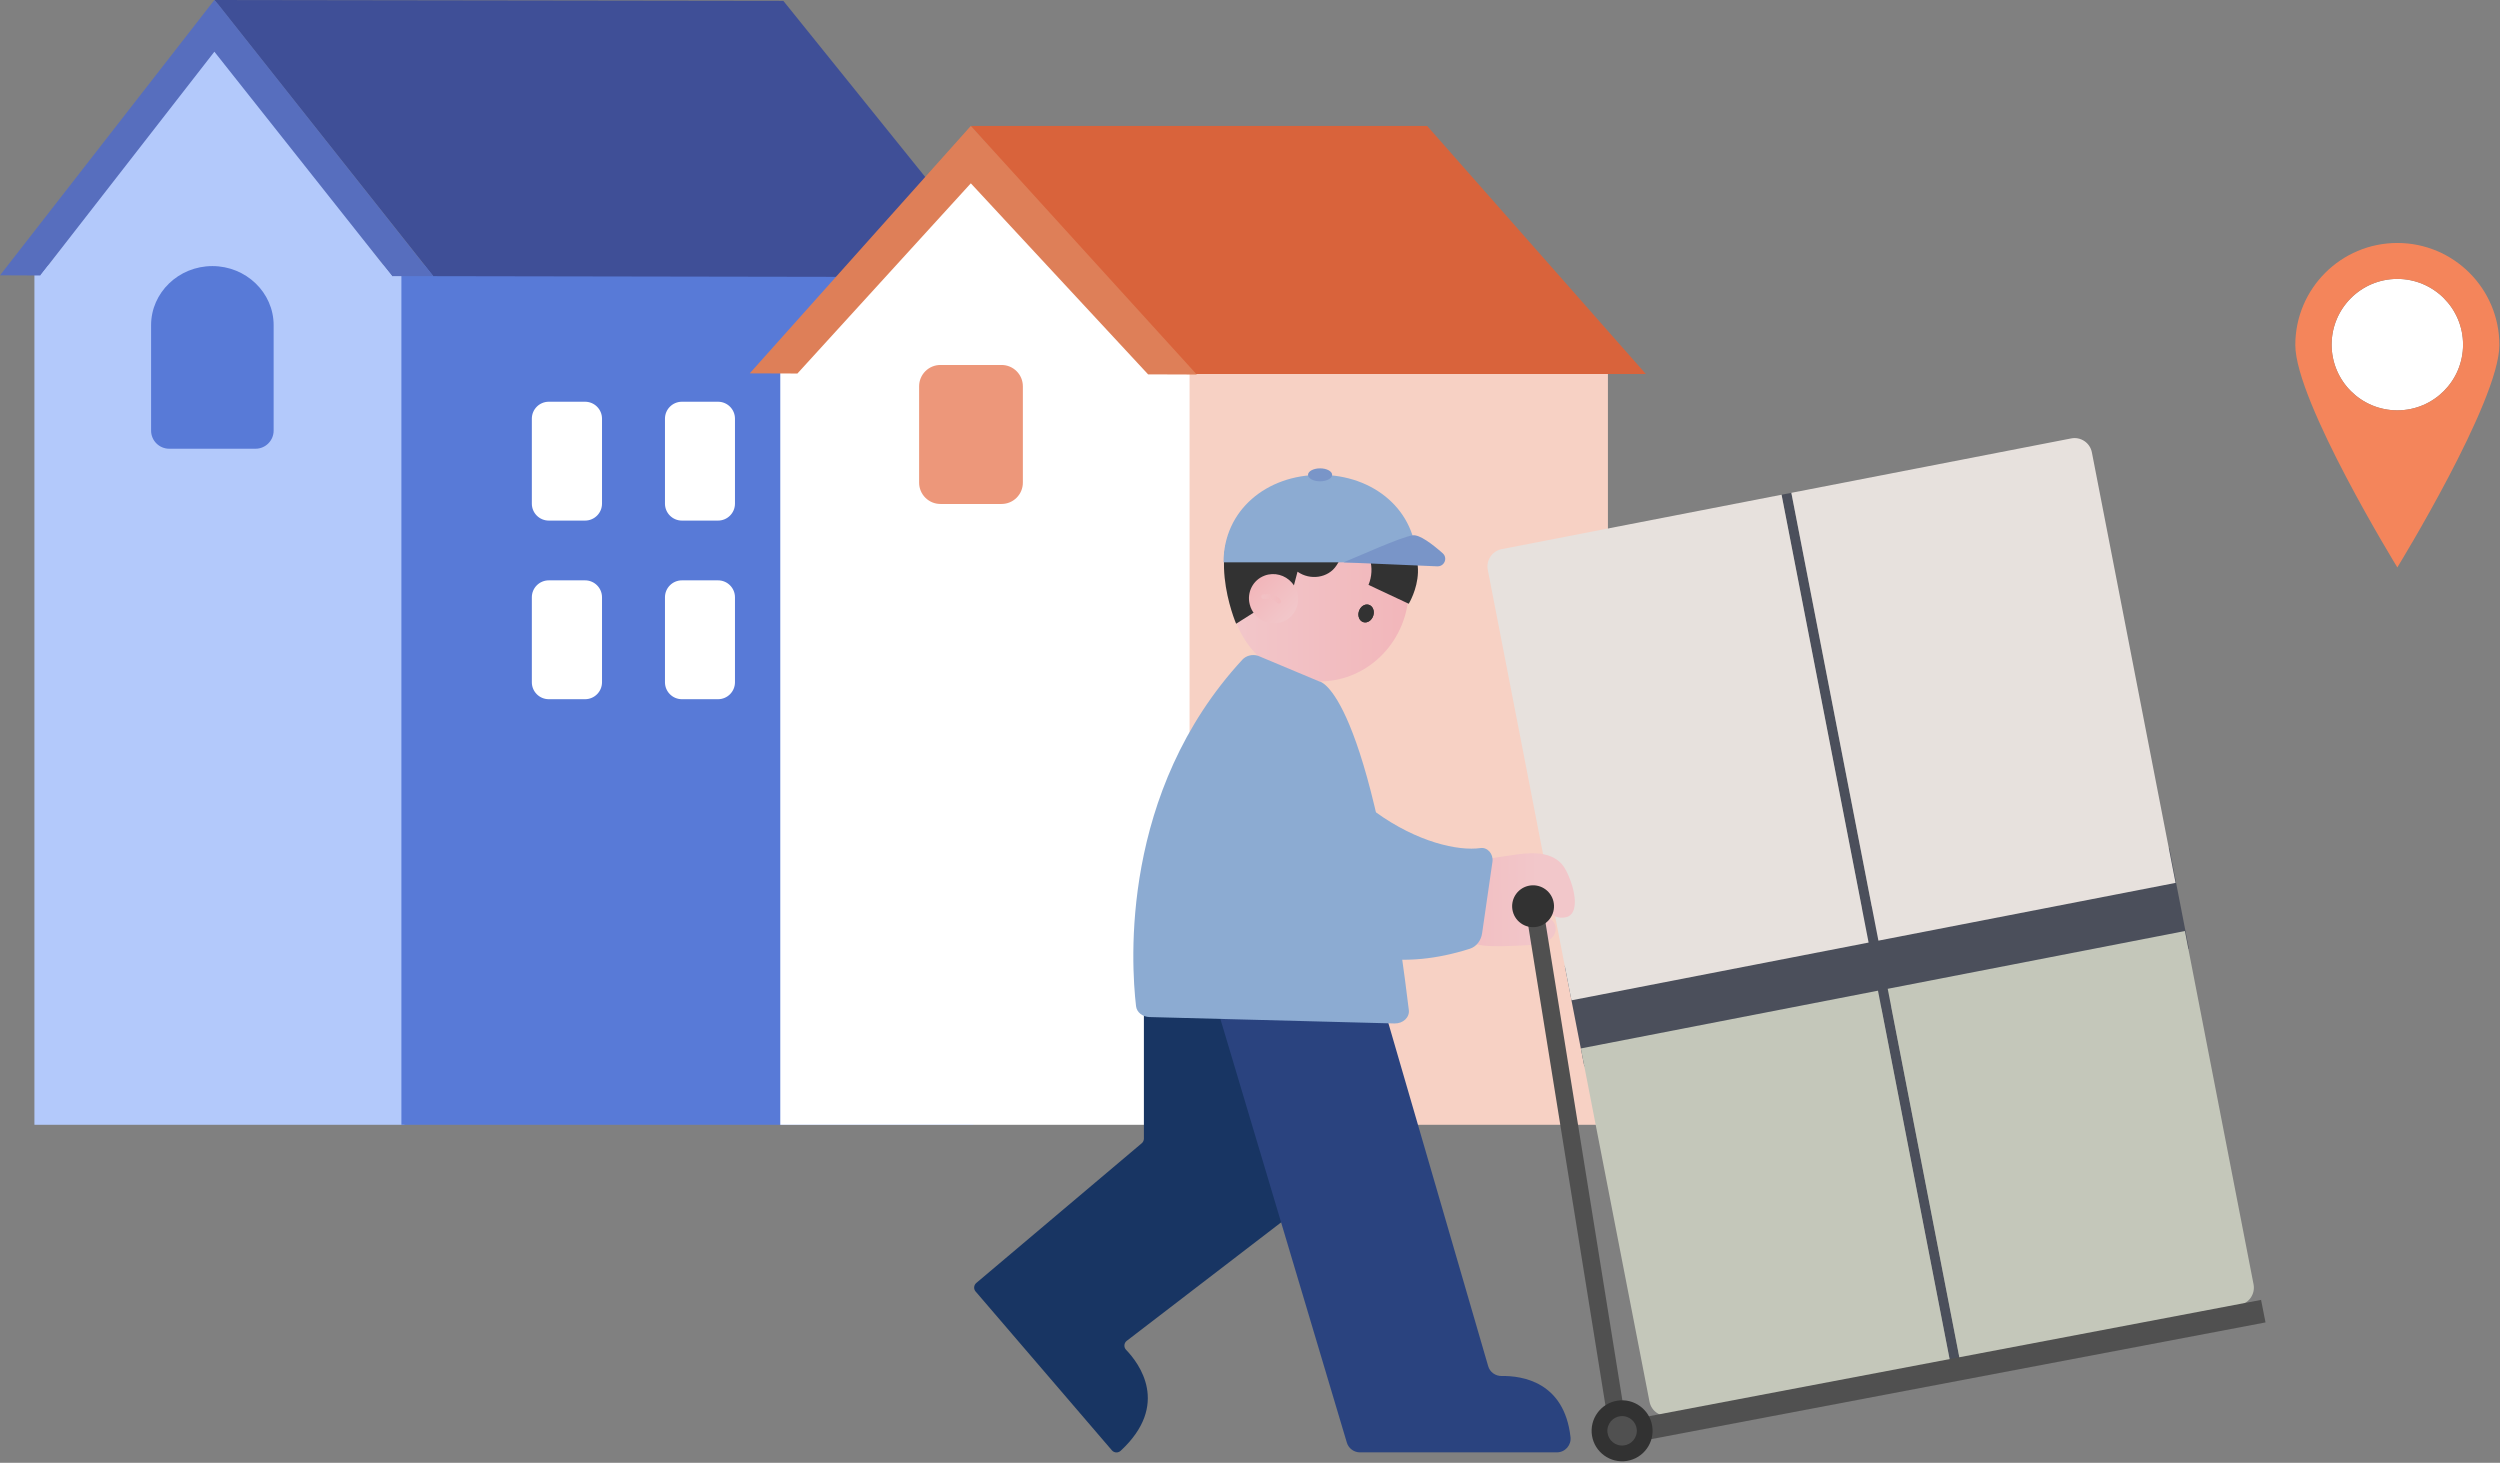 <svg width="793" height="464" viewBox="0 0 793 464" fill="none" xmlns="http://www.w3.org/2000/svg">
<rect x="0" y="0" width="793" height="464" fill="#808080" stroke="none"/>
<path d="M128.283 84.189H10.918V356.781H128.283V84.189Z" fill="#B3C9FB"/>
<path d="M308.75 84.189H127.324V356.781H308.75V84.189Z" fill="#587AD7"/>
<path d="M248.469 0.266L68.002 0L137.441 87.598L292.774 87.864L319.08 87.917L248.469 0.266Z" fill="#3F4F97"/>
<path d="M124.394 87.598H137.44L69.279 1.438L68.001 0L0 87.331L12.78 87.385L68.001 18.052L124.394 87.598Z" fill="#576EBE"/>
<path d="M124.395 87.598L68.002 16.401L12.781 87.385L68.641 87.491L124.395 87.598Z" fill="#B3C9FB"/>
<path d="M81.048 142.339C84.243 142.339 86.799 139.73 86.799 136.588V103.147C86.799 92.816 78.066 84.402 67.362 84.402C56.659 84.402 47.926 92.816 47.926 103.147V136.588C47.926 139.783 50.535 142.339 53.677 142.339H81.048Z" fill="#587AD7"/>
<path d="M270.09 127.43H258.587C255.617 127.43 253.209 129.838 253.209 132.808V159.753C253.209 162.723 255.617 165.131 258.587 165.131H270.09C273.06 165.131 275.468 162.723 275.468 159.753V132.808C275.468 129.838 273.06 127.43 270.09 127.43Z" fill="white"/>
<path d="M227.755 127.43H216.306C213.336 127.43 210.928 129.838 210.928 132.808V159.753C210.928 162.723 213.336 165.131 216.306 165.131H227.755C230.725 165.131 233.133 162.723 233.133 159.753V132.808C233.133 129.838 230.725 127.43 227.755 127.43Z" fill="white"/>
<path d="M185.58 127.43H174.078C171.107 127.43 168.699 129.838 168.699 132.808V159.753C168.699 162.723 171.107 165.131 174.078 165.131H185.58C188.55 165.131 190.958 162.723 190.958 159.753V132.808C190.958 129.838 188.55 127.43 185.58 127.43Z" fill="white"/>
<path d="M270.089 184.087H258.587C255.617 184.087 253.209 186.495 253.209 189.465V216.41C253.209 219.381 255.617 221.789 258.587 221.789H270.089C273.06 221.789 275.468 219.381 275.468 216.41V189.465C275.468 186.495 273.06 184.087 270.089 184.087Z" fill="white"/>
<path d="M227.755 184.087H216.306C213.336 184.087 210.928 186.495 210.928 189.465V216.41C210.928 219.381 213.336 221.789 216.306 221.789H227.755C230.725 221.789 233.133 219.381 233.133 216.41V189.465C233.133 186.495 230.725 184.087 227.755 184.087Z" fill="white"/>
<path d="M185.58 184.087H174.077C171.107 184.087 168.699 186.495 168.699 189.465V216.41C168.699 219.381 171.107 221.789 174.077 221.789H185.58C188.55 221.789 190.958 219.381 190.958 216.41V189.465C190.958 186.495 188.55 184.087 185.58 184.087Z" fill="white"/>
<path d="M510.03 108.631H370.567V356.78H510.03V108.631Z" fill="#F7D1C4"/>
<path d="M377.33 356.782H247.504V114.224L307.092 51.761L377.33 110.496V356.782Z" fill="white"/>
<path d="M522.066 118.642H377.277L307.891 39.938H452.68L522.066 118.642Z" fill="#D9633B"/>
<path d="M317.689 115.768H298.306C294.571 115.768 291.543 118.795 291.543 122.53V153.096C291.543 156.831 294.571 159.859 298.306 159.859H317.689C321.424 159.859 324.452 156.831 324.452 153.096V122.53C324.452 118.795 321.424 115.768 317.689 115.768Z" fill="#ED977A"/>
<path d="M364.177 118.749L379.62 118.802L307.944 39.938L237.813 118.429L252.936 118.482L307.944 58.149L364.177 118.749Z" fill="#DE7F58"/>
<g clip-path="url(#clip0_73_3354)">
<path d="M760.435 88.471C771.948 88.471 781.281 97.803 781.281 109.317C781.281 120.83 771.948 130.16 760.435 130.16C748.921 130.16 739.592 120.827 739.592 109.317C739.592 97.806 748.924 88.471 760.435 88.471Z" fill="white"/>
<path d="M760.434 77.072C778.308 77.072 792.8 91.564 792.8 109.437C792.8 127.311 760.434 179.976 760.434 179.976C760.434 179.976 728.072 127.311 728.072 109.437C728.072 91.564 742.561 77.072 760.434 77.072ZM781.28 109.316C781.28 97.803 771.948 88.47 760.434 88.47C748.921 88.47 739.591 97.803 739.591 109.316C739.591 120.829 748.924 130.159 760.434 130.159C771.945 130.159 781.28 120.827 781.28 109.316Z" fill="#F4855B"/>
</g>
<path d="M688.126 269.069L496.34 306.349L502.539 338.237L694.325 300.958L688.126 269.069Z" fill="#4B4F5B"/>
<path d="M568.203 156.325L565.108 156.927L618.536 431.789L621.631 431.188L568.203 156.325Z" fill="#4B4F5B"/>
<path d="M476.347 174.184L565.111 156.93L592.723 298.981L498.469 317.302L471.925 180.74C471.335 177.708 473.315 174.773 476.347 174.184Z" fill="#E7E1DD"/>
<path d="M568.214 156.322L656.995 139.065C660.018 138.477 662.953 140.457 663.541 143.481L690.087 280.05L595.834 298.371L568.222 156.321L568.214 156.322Z" fill="#E7E1DD"/>
<path d="M501.442 332.565L595.696 314.244L618.543 431.786L529.779 449.04C526.747 449.63 523.812 447.65 523.223 444.618L501.442 332.565Z" fill="#C4C7BA"/>
<path d="M598.792 313.647L693.046 295.326L714.828 407.387C715.416 410.41 713.436 413.345 710.412 413.933L621.632 431.19L598.784 313.648L598.792 313.647Z" fill="#C4C7BA"/>
<path d="M453.311 278.463C453.563 276.293 454.684 274.944 456.416 274.716C463.909 273.708 479.026 271.278 481.57 270.969C486.357 270.384 493.615 269.921 496.768 276.138C499.922 282.356 501.052 290.191 496.565 290.987C492.087 291.776 490.153 287.972 489.787 285.428C489.307 282.136 482.025 284.014 480.562 285.022C480.367 285.477 480.278 286.338 480.237 287.297C480.14 289.492 482.074 291.223 484.26 290.906C487.454 290.443 492.436 290.142 493.314 293.62C494.046 296.514 491.908 299.375 485.366 299.757C471.386 300.569 467.144 300.293 464.25 297.156C462.958 295.758 461.235 294.831 459.333 294.71L459.008 294.685L454.481 294.425C452.522 294.311 450.954 292.767 450.816 290.808L453.335 278.447H453.319L453.311 278.463Z" fill="url(#paint0_linear_73_3354)"/>
<path d="M418.542 216.158C402.888 216.158 390.201 202.999 390.201 186.769C390.201 170.538 402.888 157.38 418.542 157.38C434.195 157.38 446.882 170.538 446.882 186.769C446.882 202.999 434.195 216.158 418.542 216.158Z" fill="url(#paint1_linear_73_3354)"/>
<path d="M431.042 193.912C430.57 195.432 431.212 196.977 432.472 197.35C433.732 197.724 435.138 196.798 435.609 195.27C436.081 193.75 435.439 192.206 434.179 191.832C432.919 191.458 431.513 192.385 431.042 193.912Z" fill="#323232"/>
<path d="M431.042 193.912C430.57 195.432 431.212 196.977 432.472 197.35C433.732 197.724 435.138 196.798 435.609 195.27C436.081 193.75 435.439 192.206 434.179 191.832C432.919 191.458 431.513 192.385 431.042 193.912Z" fill="#323232"/>
<path d="M446.858 191.507C446.858 191.507 457.822 173.668 437.308 165.597C416.778 157.518 407.236 167.767 405.213 176.504L402.978 182.64L408.911 191.45L411.576 181.34C415.526 184.152 421.313 183.396 423.938 179.357C425.726 176.618 427.514 173.31 428.62 169.856C428.62 169.856 429.156 170.189 429.953 170.782C434.577 174.204 436.268 180.259 434.089 185.526L446.841 191.507H446.866H446.858Z" fill="#323232"/>
<path d="M442.745 172.765C442.745 172.765 446.752 170.067 437.991 164.418C429.229 158.769 406.838 153.357 396.923 160.241C380.79 171.44 392.095 197.846 392.095 197.846L405.107 189.621L410.154 169.774L442.745 172.765Z" fill="#323232"/>
<path d="M401.125 182.583C404.237 181.429 407.635 182.396 409.731 184.769C410.357 185.468 410.877 186.305 411.235 187.216C412.796 191.255 410.812 195.741 406.789 197.229C402.783 198.716 398.256 196.652 396.695 192.612C396.573 192.295 396.467 191.97 396.402 191.661C395.46 187.882 397.435 183.965 401.125 182.591H401.133L401.125 182.583Z" fill="url(#paint2_linear_73_3354)"/>
<g style="mix-blend-mode:multiply" opacity="0.5">
<path d="M405.554 191.475C405.725 191.483 405.903 191.442 406.058 191.336C406.391 191.093 406.464 190.637 406.212 190.304C404.44 187.923 400.864 188.516 400.71 188.549C400.304 188.622 400.027 188.996 400.1 189.402C400.174 189.8 400.564 190.06 400.97 190.003C401.003 190.003 403.782 189.54 405.001 191.182C405.139 191.361 405.335 191.466 405.546 191.483L405.554 191.475Z" fill="url(#paint3_linear_73_3354)"/>
</g>
<path d="M515.437 449.261L509.943 450.138L484.667 293.067L490.161 292.189L515.437 449.261Z" fill="#505050"/>
<path d="M523.353 456.576L521.939 449.44L717.209 412.33L718.623 419.474L523.353 456.568V456.576Z" fill="#505050"/>
<path d="M487.901 293.905C484.341 294.791 480.733 292.629 479.847 289.069C478.961 285.509 481.123 281.901 484.683 281.015C488.243 280.129 491.851 282.291 492.737 285.851C493.623 289.411 491.461 293.019 487.901 293.905Z" fill="#323232"/>
<path d="M516.055 463.403C510.788 464.24 505.814 460.64 504.977 455.373C504.14 450.107 507.74 445.133 513.007 444.296C518.274 443.459 523.248 447.059 524.085 452.326C524.922 457.592 521.321 462.566 516.055 463.403Z" fill="#323232"/>
<path d="M514.047 458.502C511.479 458.234 509.618 455.942 509.886 453.373C510.154 450.805 512.446 448.944 515.014 449.212C517.583 449.48 519.444 451.772 519.176 454.341C518.908 456.909 516.616 458.77 514.047 458.502Z" fill="#505050"/>
<path d="M449.361 178.382C449.361 161.777 435.642 150.618 418.737 150.618C401.832 150.618 388.112 161.777 388.112 178.382H449.377H449.369H449.361Z" fill="#8CABD2"/>
<path d="M426.173 178.381L455.895 179.641C458.171 179.738 459.309 176.983 457.618 175.488C454.384 172.627 450.271 169.481 448.109 169.806C444.192 170.392 431.18 176.357 426.173 178.381Z" fill="#7995C8"/>
<path d="M414.901 150.618C414.901 151.756 416.624 152.674 418.729 152.674C420.834 152.674 422.557 151.747 422.557 150.618C422.557 149.488 420.834 148.562 418.729 148.562C416.624 148.562 414.901 149.488 414.901 150.618Z" fill="#7995C8"/>
<path d="M309.463 409.664L352.693 460.046C353.408 460.875 354.668 460.94 355.473 460.192C371.256 445.563 361.316 432.445 357.187 428.154C356.399 427.333 356.505 426 357.407 425.309L410.495 384.574C410.902 384.257 411.17 383.794 411.227 383.298L419.33 319.49C419.444 318.604 418.932 317.758 418.095 317.45L365.429 297.952C364.177 297.489 362.844 298.415 362.844 299.748V361.167C362.844 361.736 362.592 362.273 362.161 362.638L309.683 406.957C308.862 407.648 308.772 408.867 309.463 409.68V409.664Z" fill="#183563"/>
<path d="M440.169 323.765L472.053 433.356C472.597 435.241 474.361 436.501 476.336 436.469C482.7 436.363 496.191 438.24 498.166 455.836C498.459 458.421 496.443 460.688 493.842 460.688H431.383C429.465 460.688 427.758 459.429 427.214 457.584L384.894 315.792C383.951 312.614 386.763 309.591 390.006 310.306L436.942 320.742C438.495 321.091 439.73 322.245 440.177 323.773H440.169V323.765Z" fill="#2A437F"/>
<path d="M389.965 222.115C400.214 216.881 412.739 222.245 417.948 234.079L426.336 246.871C429.132 251.138 432.529 254.844 436.406 257.64C449.523 267.117 462.503 270.018 469.647 269.002C471.85 268.694 473.76 270.912 473.41 273.326L470.127 296.01C469.785 298.375 468.298 300.285 466.234 300.943C422.841 314.768 401.75 283.738 396.069 273.529C395.395 272.31 394.801 271.059 394.297 269.734L386.658 249.862C381.448 238.021 382.578 229.909 389.965 222.091V222.115Z" fill="#8CABD2"/>
<path d="M418.542 216.158C418.542 216.158 434.471 218.287 446.882 320.4C447.166 322.708 445.037 324.7 442.355 324.643L364.616 322.611C362.405 322.546 360.577 321.091 360.357 319.181C358.74 305.348 355.351 251.227 394.078 209.249C395.256 207.973 397.223 207.453 399.011 207.998L418.542 216.182V216.158Z" fill="#8CABD2"/>
<defs>
<linearGradient id="paint0_linear_73_3354" x1="443.589" y1="285.908" x2="488.083" y2="285.315" gradientUnits="userSpaceOnUse">
<stop stop-color="#F2B6BA"/>
<stop offset="1" stop-color="#F2C7CA"/>
</linearGradient>
<linearGradient id="paint1_linear_73_3354" x1="446.874" y1="186.777" x2="390.201" y2="186.777" gradientUnits="userSpaceOnUse">
<stop stop-color="#F2B6BA"/>
<stop offset="1" stop-color="#F2C7CA"/>
</linearGradient>
<linearGradient id="paint2_linear_73_3354" x1="398.386" y1="184.339" x2="409.528" y2="195.481" gradientUnits="userSpaceOnUse">
<stop stop-color="#F2B6BA"/>
<stop offset="1" stop-color="#F2C7CA"/>
</linearGradient>
<linearGradient id="paint3_linear_73_3354" x1="406.367" y1="189.979" x2="400.1" y2="189.979" gradientUnits="userSpaceOnUse">
<stop stop-color="#F2B6BA"/>
<stop offset="1" stop-color="#F2C7CA"/>
</linearGradient>
<clipPath id="clip0_73_3354">
<rect width="64.872" height="103.048" fill="white" transform="translate(728 77)"/>
</clipPath>
</defs>
</svg>
